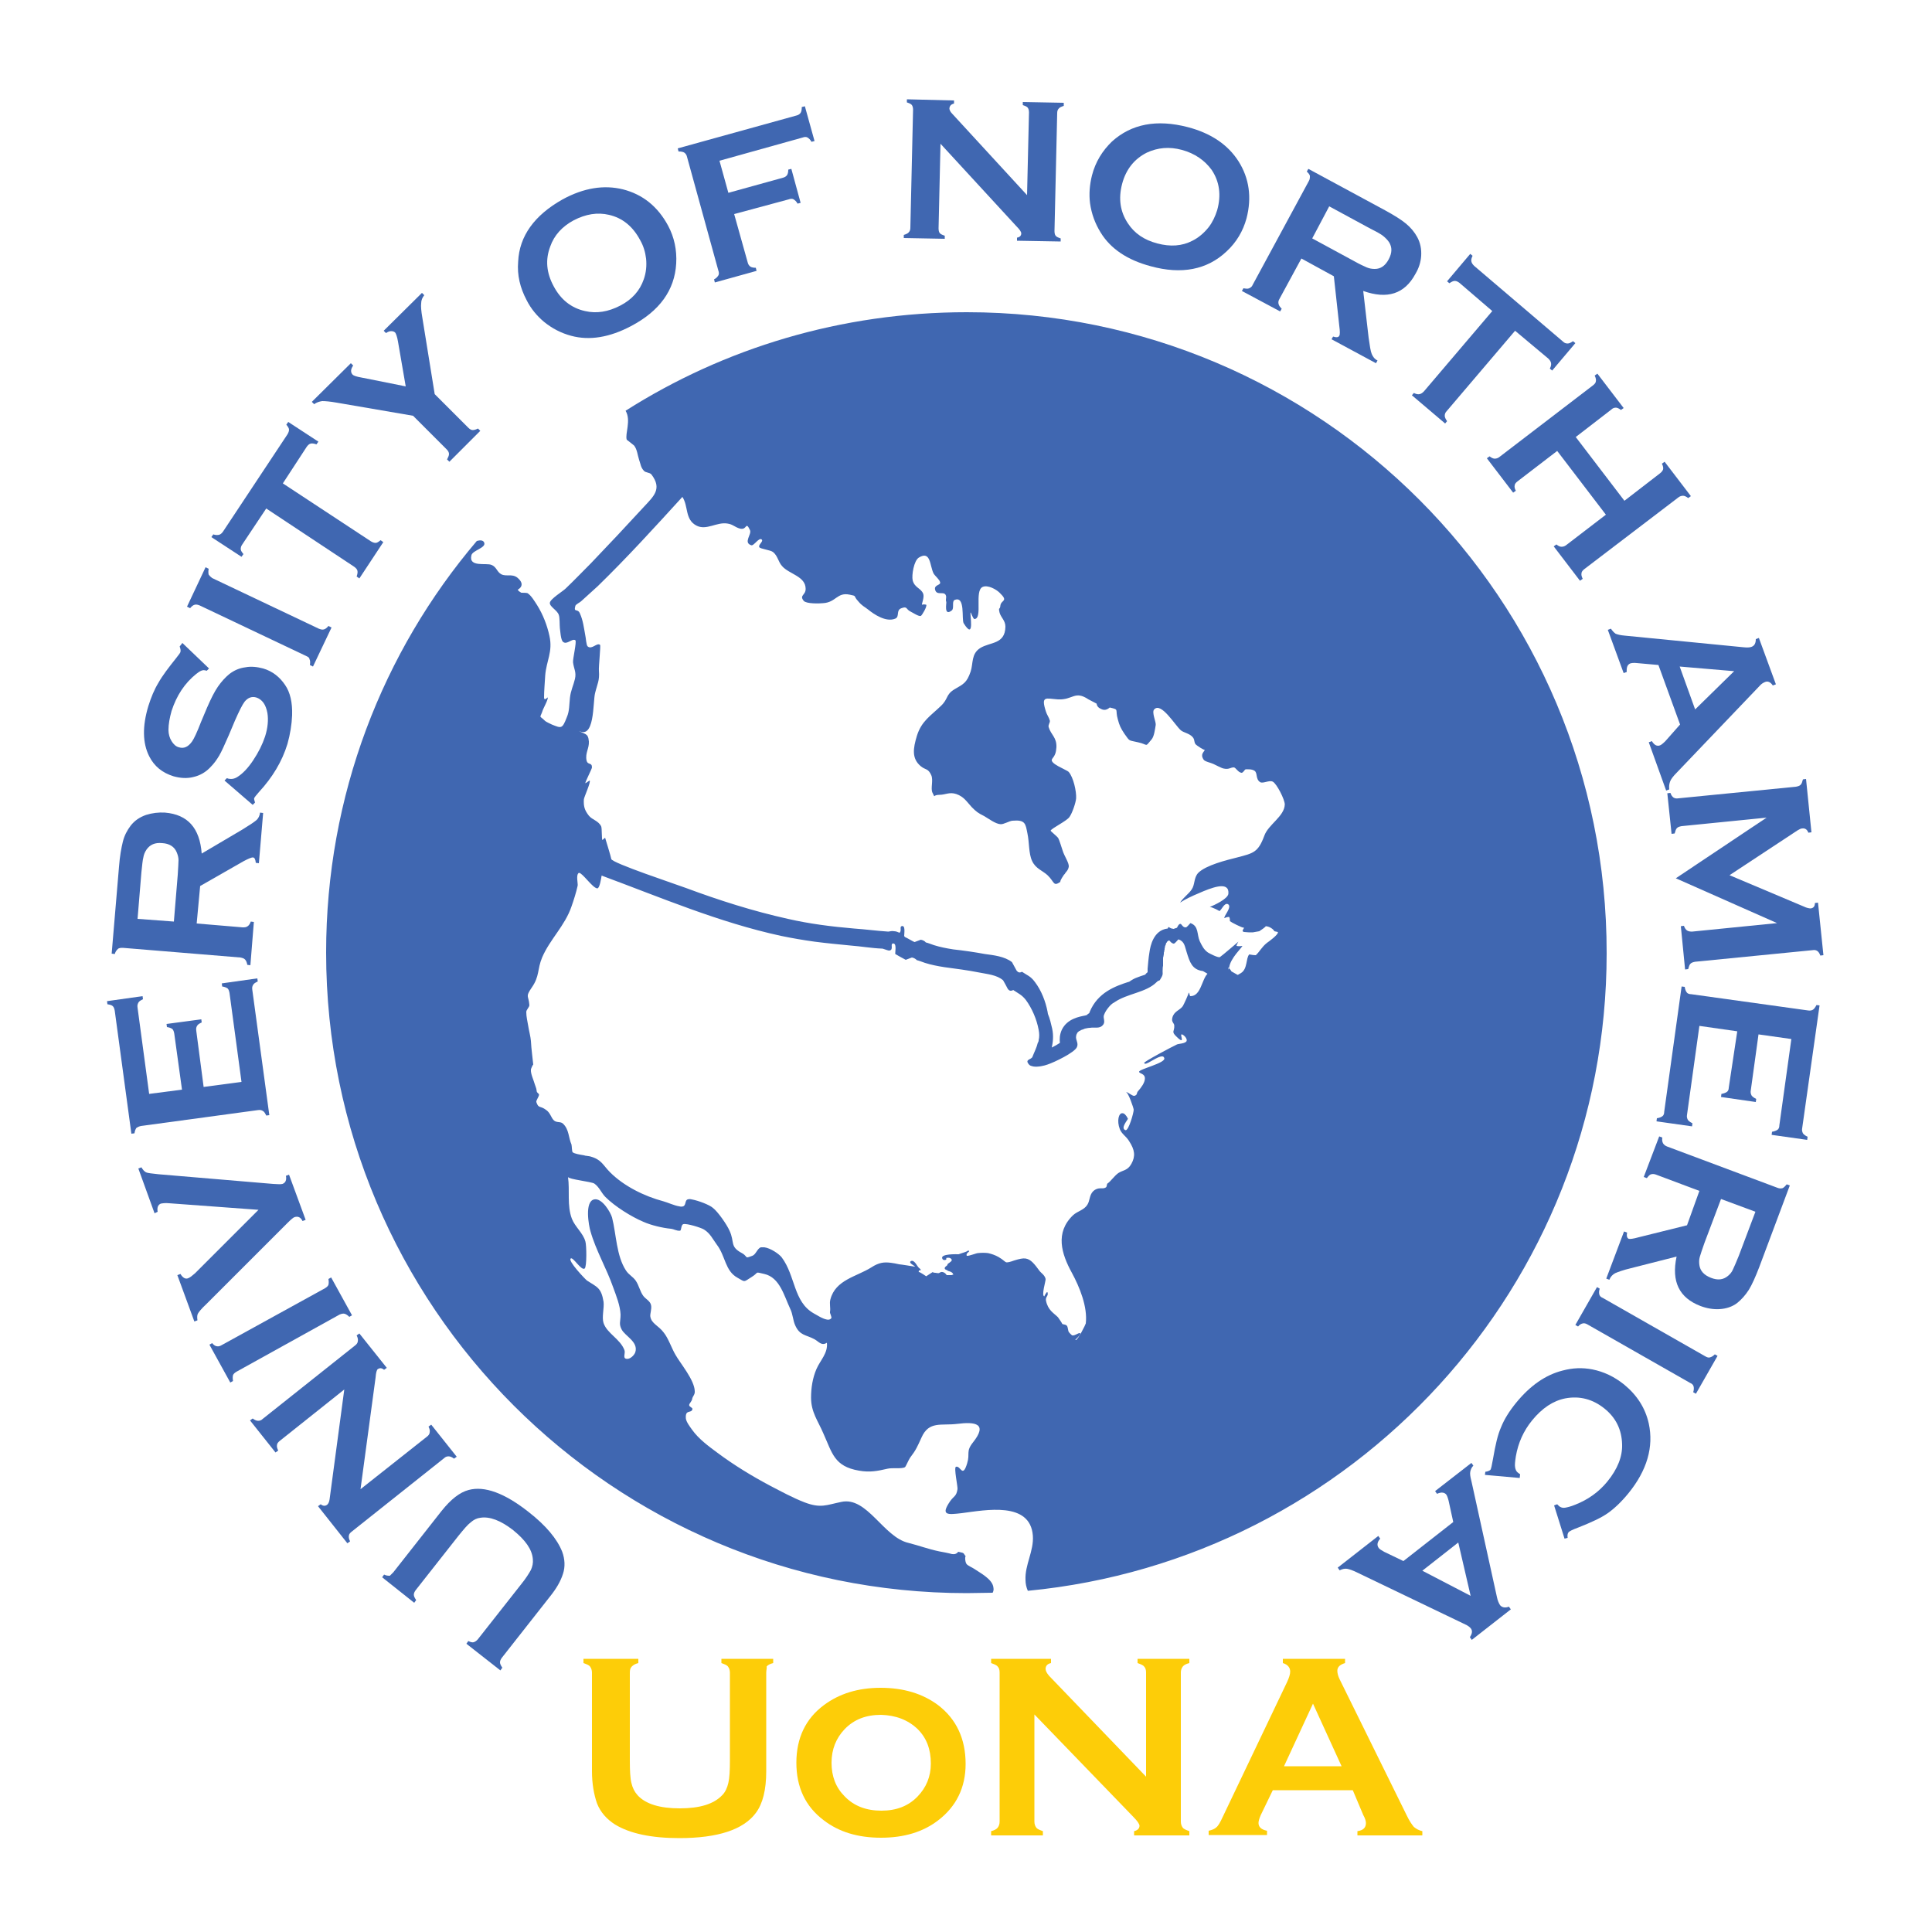 <?xml version="1.0" encoding="utf-8"?>
<!-- Generator: Adobe Illustrator 23.0.2, SVG Export Plug-In . SVG Version: 6.00 Build 0)  -->
<svg version="1.1" id="Layer_1" xmlns="http://www.w3.org/2000/svg" xmlns:xlink="http://www.w3.org/1999/xlink" x="0px" y="0px"
	 viewBox="0 0 500 500" style="enable-background:new 0 0 500 500;" xml:space="preserve">
<style type="text/css">
	.st0{fill:#4067B1;}
	.st1{fill:#FDCD08;}
</style>
<g>
	<path class="st0" d="M173.7,346.3C173.8,346.2,173.8,346.2,173.7,346.3C173.7,346.2,173.7,346.2,173.7,346.3z"/>
	<path class="st0" d="M250.2,80.8c-32.5,0-62.8,9.3-88.3,25.5c1.5,2.5-0.2,6,0.3,7.5c0,0,1.7,1.3,1.9,1.5c0.8,1,0.9,2.5,1.3,3.7
		c0.4,1.1,0.4,1.9,1.2,2.8c0.5,0.6,1.5,0.4,2,1c2.8,3.7,0.6,5.6-1.9,8.3c-4.5,4.9-9.1,9.8-13.7,14.6c-2.2,2.2-4.4,4.5-6.6,6.6
		c-0.7,0.7-4,2.7-4.1,3.7s1.9,1.9,2.3,3.1c0.3,0.7,0.2,2.7,0.3,3.5c0.1,0.6,0.2,3,0.8,3.5c1,0.9,2.4-1,3.2-0.4
		c0.4,0.3-0.7,4.9-0.6,5.7c0.2,1.7,0.9,2.5,0.5,4.3c-0.4,1.7-1.1,3-1.3,4.9c-0.2,1.7-0.1,3.4-0.8,5c-1.2,3.1-1.4,2.9-3.9,1.9
		c-0.4-0.2-1.5-0.7-1.7-0.9c-1.7-1.7-1.4-0.4-0.6-2.9c0-0.1,1.6-3.1,1.2-3.2c0,0-0.9,1-0.9,0c0-1.7,0.2-3.9,0.3-5.7
		c0.3-3.8,2-6.1,1.1-10.2c-0.6-2.8-1.7-5.6-3.2-8c-0.6-0.9-1.5-2.5-2.5-3.1c-0.2-0.1-1.6-0.1-1.6-0.1c-0.6-0.4-0.7-0.4-0.9-0.8
		c0,0,2.3-1.1-0.1-3.1c-1.4-1.1-2.9-0.2-4.2-0.9c-1.1-0.6-1.2-1.9-2.5-2.4c-1.3-0.6-6,0.7-5.2-2.5c0.3-1.3,3.9-1.9,3.3-3.3
		c-0.3-0.7-1.2-0.6-1.9-0.4c-24.4,28.7-39,65.9-39,106.5c0,91.6,74.2,165.8,165.8,165.8c2.2,0,4.5-0.1,6.7-0.1
		c0.2-0.4,0.3-0.8,0.2-1.3c-0.2-2.2-3.4-3.8-5-4.9c-0.4-0.3-1.7-0.8-2-1.3c-0.4-0.6-0.4-2.3-0.1-1.8c-0.9-1.2-0.3-0.9-2-1.3
		c-0.4,0.5-0.9,0.7-1.6,0.6c-1.1-0.3-2.2-0.5-3.3-0.7c-2.9-0.6-5.2-1.5-8-2.2c-6.5-1.5-10.7-12.1-17.4-10.6
		c-3.9,0.8-5.3,1.7-9.5,0.1c-3.1-1.2-6-2.8-8.9-4.3c-4.7-2.5-9.3-5.3-13.6-8.5c-2.3-1.7-4.9-3.6-6.6-6c-0.5-0.7-1.5-2-1.6-2.9
		c-0.2-2.5,1.4-1.2,1.7-2.4c0.1-0.5-1.1-0.6-0.8-1.3c0.1-0.2,0.7-1,0.7-1.2c0.1-0.9,0.8-1.2,0.7-2.2c-0.1-2.9-3.7-7.1-5-9.4
		c-1-1.7-1.8-4.2-3-5.7c-1.4-1.9-3.2-2.3-3.5-4.2c-0.1-0.7,0.4-1.9,0.2-2.9c-0.2-1.1-1.4-1.6-2-2.4c-0.9-1.2-1.1-2.7-2-4
		c-0.7-1-1.8-1.5-2.5-2.6c-2.5-3.8-2.5-9.4-3.6-13.7c-0.4-1.4-2.6-5.1-4.6-4.7c-2.6,0.5-1.4,6.9-1,8.2c1.4,5,4.2,9.7,5.9,14.6
		c0.8,2.2,1.8,4.7,1.9,7c0,1.9-0.5,2.4,0.3,3.9c0.9,1.7,4.4,3.2,3.5,5.9c-0.3,0.8-1.5,2-2.5,1.6c-0.7-0.3,0-1.4-0.3-2.2
		c-1.1-2.9-4.5-4.3-5.4-7c-0.5-1.5,0.2-3.9,0-5.5c-0.6-3.7-1.7-3.8-4.3-5.5c-0.5-0.4-5-5.1-4.2-5.7c0.6-0.5,2.7,3.2,3.6,2.6
		c0.6-0.4,0.5-6.1,0.2-7c-0.6-2.2-2.7-3.8-3.5-5.9c-1.3-3.4-0.5-7.3-1-10.8c0.1,0.6,6,1.2,6.8,1.7c1.3,0.9,1.8,2.4,2.9,3.5
		c2.4,2.4,6.7,5.1,9.8,6.4c2,0.9,5,1.6,7.1,1.8c0.9,0.1,1.5,0.6,2.4,0.5c0.4-0.1,0.2-1.6,0.9-1.7c0.9-0.2,4.5,0.9,5.3,1.4
		c1.6,1,2.2,2.4,3.3,3.9c2.3,3,2.1,6.8,5.4,8.6c2,1.1,1.4,1.2,3.6-0.2c2.1-1.3,0.6-1.4,3.3-0.8c4,0.9,5.1,5.6,6.7,9
		c0.7,1.4,0.7,3,1.3,4.3c1.2,2.7,2.8,2.4,5,3.6c1.1,0.6,1.8,1.8,3.2,0.9c0.3,2.7-1.7,4.5-2.7,6.8s-1.4,4.9-1.4,7.4
		c0,3.8,1.8,6,3.2,9.3c2.3,5.1,2.8,8.5,9.2,9.6c2.8,0.5,4.8,0.1,7.4-0.5c1.2-0.3,3.7,0.1,4.5-0.4c0.2-0.1,0.9-1.8,1.3-2.4
		c1.6-2.1,1.9-2.9,3-5.3c1.9-4.3,5.1-3,9.2-3.5c4.7-0.6,8-0.1,4.1,4.8c-1.9,2.4-0.7,2.8-1.5,5.4c-1.2,4-1.7,0.5-2.9,0.9
		c-0.6,0.2,0.5,5.1,0.4,5.8c-0.3,1.9-0.9,1.7-1.9,3.1c-2.6,3.8-0.6,3.5,3,3.1c6.2-0.8,17.7-3.1,18.4,5.8c0.3,4-2.1,7.6-1.9,11.5
		c0,0.9,0.2,1.9,0.6,2.8c84.1-8.1,149.8-78.9,149.8-165C415.9,155,341.7,80.8,250.2,80.8z M248.6,330.2h-0.2H248.6L248.6,330.2z
		 M308.1,257.8L308.1,257.8c-0.3,0-0.2-0.9-0.5-0.9l0,0l0,0c0.2,0-1.3,3.2-1.5,3.5c-0.8,1.1-2.3,1.3-2.7,3c-0.3,1.1,0.5,1.4,0.5,2
		c0.1,1.6-0.9,1.5,0.6,2.9c0.6,0.6,1,0.9,1.2,0.9c0.4,0.1-0.1-1.2,0-1.4c0-0.1,0.1-0.1,0.2-0.1c0.4,0.1,1.4,1,1.2,1.7
		c-0.3,0.7-2.1,0.7-2.5,0.9c-0.9,0.4-8.7,4.5-8.5,4.8c0.1,0.1,0.1,0.1,0.2,0.2c0.8,0.1,3.3-2,4.5-1.9c0.2,0,0.4,0.1,0.5,0.4
		c0.6,1.3-6.7,2.9-6.5,3.6c0.1,0.5,1.5,0.4,1.5,1.7c0,1.1-1,2.4-1.7,3.2c-0.6,0.6-0.1,1-1,1.3c0,0-0.1,0-0.2,0
		c-0.5-0.1-1.5-0.9-1.9-1h-0.1l0,0c0.6,0.1,2,4.2,2,4.6c0,0.8-1.3,5.4-2.1,5.3l0,0c-1.5-0.5,0.7-2.8,0.6-3c-0.5-1-1-1.4-1.4-1.4
		c-1-0.1-1.5,2-0.7,4.1c0.5,1.3,1.6,1.8,2.4,3.1c1.5,2.3,1.7,3.9,0.6,5.9c-1,1.8-2.2,1.6-3.4,2.4c-1,0.7-2,2.2-2.8,2.7
		c-0.2,0.2-0.1,0.8-0.4,1c-0.9,0.6-1.9-0.3-3.3,1c-1,1-0.8,2.4-1.5,3.5c-0.9,1.4-2.5,1.6-3.7,2.7c-4.7,4.5-3,10-0.3,14.9
		c2,3.7,4.1,8.8,3.6,13.1c0,0.2-2.1,4.4-2.6,4.3c0,0,0,0-0.1,0c-0.1-0.1,1.6-1.4,1.2-1.8h-0.1c-0.4,0-1.3,0.7-1.8,0.6h-0.1
		c-0.2-0.1-0.8-0.7-0.9-0.9c-0.2-0.2-0.2-1.3-0.5-1.6c-0.3-0.4-1.1-0.3-1.2-0.5c0-0.1-0.8-1.3-1.1-1.7c-1.1-1.1-2.6-1.8-3.1-4.3
		c-0.2-1,0.7-1.2,0.4-2.1c0,0,0-0.1-0.1-0.1c-0.2,0-0.8,1.1-0.7,1.1l0,0l0,0l0,0l0,0c-0.9-0.1,0.4-4.1,0.3-4.5c-0.2-1-1.2-1.6-1.5-2
		c-1.4-1.9-2.3-3.1-3.7-3.3c-0.7-0.1-1.6,0.1-2.9,0.5c-1.1,0.4-1.6,0.5-2,0.5c-0.5-0.1-0.7-0.6-2.1-1.4c-0.9-0.5-1.8-0.8-2.7-1
		c-0.8-0.1-1.7-0.1-2.6,0c-0.4,0-2.4,0.8-2.8,0.7h-0.1c-0.4-0.9,1.5-1.2,0.1-1.4l0,0l0,0c0.9,0.1-2.1,0.9-2.2,1l0,0l0,0l0,0
		c-0.3,0-5-0.2-4.2,1.2c0.1,0.2,0.3,0.3,0.5,0.3c0.3,0,0.6-0.1,0.5-0.4c-0.1-0.2,0.3-0.2,0.6-0.2s0.7,0.2,0.8,0.5
		c0.2,0.5-1.2,1-1.1,1.3c0,0.3-0.8,0.5-0.7,1c0,0.3,0.7,0.4,0.7,0.5c0,0.2,1.5,0.2,1.5,1.2l0,0c0,0,0-0.1-0.1-0.1s-0.2,0-0.3,0.1
		h-0.7l-0.3,0.5l0,0l0,0l0.3-0.5H245c-0.2-0.3-0.5-0.7-1.1-0.8l0,0c-0.5-0.1-0.8,0.3-1,0.3h0.1c0.1,0-0.5,0-0.9-0.1
		c-0.4,0-0.7-0.1-0.7-0.2c-0.3,0.2-1.6,1-1.7,1.1l0,0l0,0l0,0l0,0c-0.1-0.1-1.5-1-1.8-1.1c-0.1,0-0.1,0-0.1,0.1
		c-0.3-1.1,1.4,0-0.1-1.3c-0.3-0.3-0.9-1.6-1.6-1.7c-0.2,0-0.3,0-0.5,0.2c-0.4,0.4,1.3,1.2,1.2,1.3c0,0,0,0-0.1,0
		c-0.6-0.1-3.7-0.6-4-0.6c-0.8-0.2-1.5-0.3-2.2-0.4c-1.7-0.2-3-0.1-5,1.2c-3.8,2.4-9.3,3.2-10.6,8.3c-0.3,1.1,0.1,2.2-0.1,3.2
		c-0.1,0.4,0.6,1.4,0.3,1.7c-0.3,0.3-0.6,0.4-1.1,0.3c-1.2-0.2-2.8-1.3-3.4-1.6c-5.3-3-4.7-9.7-8.3-14.5c-0.7-0.9-2.9-2.4-4.5-2.6
		c-0.3,0-0.6,0-0.9,0c-0.9,0.3-1.3,1.9-2.2,2.2c-0.8,0.3-1.1,0.4-1.3,0.4c-0.4,0-0.3-0.5-1.4-1.1c-3.2-1.7-1.8-2.8-3.2-5.8
		c-0.7-1.6-3-4.9-4.3-5.9c-0.9-0.8-3.8-1.9-5.5-2.2c-0.4-0.1-0.7-0.1-1,0c-0.8,0.2-0.4,1.5-1.2,1.8c-0.3,0.1-0.6,0.1-1,0
		c-1.3-0.2-3-1-4.1-1.3c-4.9-1.3-10.2-3.9-13.8-7.5c-1.9-1.9-2.2-3.3-5.1-4.1c-0.3-0.1-0.7-0.1-1.2-0.2c-0.1,0-0.2,0-0.4-0.1
		c-1.2-0.2-2.5-0.4-3-0.8c-0.2-0.2-0.2-1.6-0.3-2c-0.8-1.8-0.6-3.9-2.2-5.4c-0.6-0.6-1.6-0.2-2.3-0.8c-0.8-0.7-0.9-1.9-2-2.7
		c-1.7-1.3-2-0.3-2.6-2.1c-0.1-0.4,0.7-1.4,0.7-1.9c0-0.3-0.6-0.5-0.6-0.9c-0.1-0.7-0.1-0.7-0.5-1.8c-0.3-1.1-1.1-2.7-1-3.8
		c0-0.2,0.5-1.3,0.6-1.3l0,0c-0.1-1.2-0.5-4-0.6-6.1c-0.1-1.2-0.5-2.6-0.7-3.9s-0.5-2.3-0.5-3.6c0-0.6,0.8-1.2,0.8-1.8
		c-0.2-2.6-1.1-2,0.6-4.5c2.1-3,1.4-4.7,2.7-7.8c2-4.7,5.9-8.2,7.6-13.2c0.6-1.7,1.2-3.6,1.6-5.4c0.1-0.6-0.5-2.8,0.3-3.3h0.1
		c0.9,0.1,3.4,3.8,4.6,4c0,0,0,0,0.1,0c0.6,0,1-2.7,1.1-3.3c15.4,5.7,30.3,12.1,46.4,15.6c2.9,0.6,5.8,1.1,8.7,1.5
		c3.1,0.4,6.2,0.7,9.3,1c2.7,0.2,5.5,0.7,8.2,0.8c0,0,0,0,0.1,0c0.4,0.1,1.1,0.4,1.6,0.5c0.1,0,0.2,0,0.2,0c1.1-0.2,0.2-1.6,0.8-1.8
		c0.1,0,0.2-0.1,0.3,0c0.8,0.1,0.3,2.5,0.4,2.7c0.1,0.1,2.5,1.4,2.7,1.5c0.5-0.2,1.1-0.4,1.6-0.6c0.5,0.1,0.9,0.3,1.3,0.7
		c0.5,0.1,1.5,0.5,2.1,0.7c1.6,0.5,3.1,0.8,5,1.1c3,0.4,6.1,0.8,9.1,1.4c2,0.4,4.5,0.6,6.1,2c0.4,0.7,0.8,1.4,1.2,2.2
		c0.2,0.3,0.5,0.5,0.7,0.5s0.5,0,0.7-0.2c1.3,0.9,2.2,1.2,3.3,2.6c1.6,2.2,2.8,5,3.3,7.7c0.2,1,0.2,1.9,0,2.7l0,0v0.1
		c0,0.1,0,0.2-0.1,0.3c0,0.1,0,0.2-0.1,0.2l0,0c-0.3,1.3-0.9,2.4-1.4,3.7c-0.3,0.8-2.2,0.6-0.8,2.1c0.2,0.2,0.6,0.3,1,0.4
		c1.2,0.2,2.9-0.2,3.7-0.5c1.8-0.6,7-3.1,7.6-4.5c0.5-1.1-0.4-1.8-0.2-2.9l0,0c0-0.1,0.1-0.3,0.1-0.4c0.1-0.1,0.1-0.2,0.2-0.4
		c0,0,0-0.1,0.1-0.1c0.1-0.1,0.2-0.2,0.3-0.3l0,0c0.1-0.1,0.3-0.1,0.4-0.2c0,0,0.1,0,0.1-0.1c0.1,0,0.2-0.1,0.3-0.1
		c0.1,0,0.2-0.1,0.3-0.1c0.1,0,0.1,0,0.2-0.1c0.1,0,0.2-0.1,0.3-0.1l0,0l0,0c0.5-0.1,0.9-0.2,1.3-0.2c1.1-0.2,2.5,0.3,3.3-0.7
		c0.8-0.8,0-1.8,0.3-2.6c0.3-0.8,0.7-1.4,1.2-2l0,0l0,0c0.4-0.5,0.9-1,1.5-1.3l0,0l0,0c3.3-2.3,8.2-2.5,10.9-5.2
		c0.9-0.9,0.5,0.2,1.3-1.3c0.5-0.9,0.2-1.1,0.3-2.1c0-0.2,0-0.5,0.1-0.9l0,0l0,0c0-0.1,0-0.1,0-0.2c0-0.1,0-0.2,0-0.3s0-0.1,0-0.2
		c0-0.1,0-0.2,0-0.3s0-0.1,0-0.2c0-0.1,0-0.3,0-0.4c0-0.1,0-0.1,0-0.2c0-0.2,0-0.4,0.1-0.6l0,0c0-0.2,0.1-0.4,0.1-0.6
		c0-0.1,0-0.1,0-0.2c0-0.1,0-0.3,0.1-0.4c0-0.1,0-0.1,0-0.2c0-0.1,0.1-0.3,0.1-0.4c0-0.1,0-0.1,0-0.2c0-0.2,0.1-0.3,0.1-0.4V245
		c0-0.2,0.1-0.3,0.2-0.5v-0.1c0-0.1,0.1-0.2,0.1-0.3c0,0,0-0.1,0.1-0.1c0-0.1,0.1-0.1,0.1-0.2c0,0,0-0.1,0.1-0.1
		c0-0.1,0.1-0.1,0.1-0.1s0,0,0.1-0.1c0.1,0,0.1-0.1,0.2-0.1l0,0h0.1l0,0c0,0,0.1,0,0.1,0.1l0,0c0.1,0.1,0.2,0.2,0.3,0.3l0,0l0.1,0.1
		l0,0c0.1,0.1,0.2,0.1,0.3,0.2c0.1,0,0.2,0.1,0.2,0.1c0.1,0,0.1,0,0.2,0c0.3,0,1.1-1.1,1.2-1.1l0,0c1.6,0.6,1.6,1.8,2.1,3.3
		c0.8,2.6,1.4,4.5,4.1,4.9h0.1c0.4,0.2,0.8,0.5,1.2,0.7C311,253.5,310.8,257.8,308.1,257.8z M309,231.7c3.2-1.4,7.4-3.3,8.6-1.8
		c0.4,0.5,0.3,1.2,0.3,1.4c-0.1,1.3-3.7,3-4.8,3.4c0.7,0.1,2.7,1.1,2.4,1.1c0.6-0.1,1.3-2.3,2.3-1.8c1.2,0.7-1.3,3.3-0.9,3.6
		c0.4-0.2,0.8-0.3,1.2-0.3c0.2,0.3,0.2,0.7,0.2,1.1c0.2,0.2,3.2,1.8,3.7,1.7c0-0.1,0.1-0.1,0-0.1c0,0.1,0,0.1,0,0.1
		c-0.2,0.3-0.8,1,0,1.1c1,0.1,1.3,0.1,2.2,0.1c0.2,0,1.5-0.3,1.7-0.3c0,0,2-1.3,1.6-1.3c1,0,2.1,0.8,2.3,1.3
		c0.3,0.1,0.6,0.1,0.9,0.2c0.3,0.6-2.5,2.6-2.8,2.8c-1.4,1.1-1.9,2.3-2.9,3.2c-0.6,0-1.1-0.1-1.7-0.2c-0.9,1-0.4,3.7-2.1,4.8
		c-0.4,0.2-0.6,0.4-0.9,0.5l-1.6-0.9c-0.2-0.4-0.5-0.7-0.7-0.9c0,0.2,0,0.4,0,0.6V251c-0.2-0.7-0.1-0.7,0.1-0.5
		c0.2-2.5,3.6-5.5,3.4-5.7c-0.5,0.1-1,0.1-1.5,0c0.1-0.4,0.3-0.8,0.5-1.1c0,0-4.3,3.7-4.8,4c-0.5,0.2-2.6-0.9-3.1-1.2
		c-1.1-0.8-1.5-1.7-2.1-2.9c-0.8-1.8-0.2-3.9-2.4-4.7c-0.1,0-0.9,1.1-1.2,1.1c-0.8,0.1-1.1-0.9-1.4-0.9c-0.4,0-0.6,0.4-0.9,1
		c-0.3,0.1-0.6,0.2-0.9,0.3c-0.1,0-0.3-0.1-0.4-0.1h-0.1c-0.1,0-0.4-0.2-0.8-0.4c-0.1,0.1-0.1,0.3-0.2,0.4c-3.7,0.4-4.5,4.6-4.7,6
		c-0.3,1.7-0.4,3.5-0.5,4.4c0,0.2,0,0.3,0,0.4c0,0.2,0,0.4,0,0.5c-0.2,0.2-0.4,0.3-0.5,0.5c-0.1,0.1-0.2,0.2-0.3,0.2
		c-0.6,0.2-1.3,0.4-2,0.7c-0.6,0.2-1.3,0.6-2,1.1h-0.1c-3.4,1.1-8,2.7-10.1,7.8c0,0.1-0.1,0.2-0.1,0.3c-0.2,0.1-0.5,0.3-0.6,0.5l0,0
		c-0.1,0-0.2,0-0.4,0.1c-1.5,0.3-4.7,0.8-6.1,3.7c-0.6,1.3-0.6,2.5-0.5,3.4c-0.6,0.4-1.3,0.8-2.1,1.2c0.3-1.4,0.5-3,0.1-4.9
		c-0.3-1.3-0.6-2.6-1.1-3.8c0-0.2-0.1-0.4-0.1-0.6c-0.5-2.6-1.6-5.5-3.3-7.7c-1.1-1.5-2-1.7-3.3-2.6c-0.6,0.3-1,0.2-1.4-0.3
		c-0.4-0.7-0.8-1.5-1.2-2.2c-1.9-1.5-4.8-1.8-7-2.1c-2.7-0.5-5.5-0.9-8.2-1.2c-1.9-0.3-3.4-0.6-5-1.1c-0.6-0.2-1.6-0.6-2.1-0.7
		c-0.3-0.4-0.8-0.6-1.3-0.7c-0.5,0.2-1.1,0.4-1.6,0.6c-0.2,0-1.8-1-2.5-1.3c-0.1-0.1-0.2-0.2-0.2-0.3c0-0.6,0.4-2.9-0.7-2.5
		c-0.5,0.2,0.1,1.2-0.5,1.7c-0.5-0.2-0.9-0.4-1.4-0.4c-0.5-0.1-1,0-1.5,0.1c-3-0.2-6-0.6-8.9-0.8c-5.8-0.5-11.4-1.2-17.1-2.5
		c-9-2-17.8-4.8-26.4-8c-2.1-0.8-19.3-6.5-19.3-7.5c0-0.3-1.6-5.5-1.6-5.5c-0.2,0.2-0.5,0.4-0.7,0.6c-0.2-0.1-0.1-3-0.3-3.5
		c-0.7-1.5-2.3-1.7-3.2-2.8c-1.1-1.4-1.4-2.4-1.3-4.2c0-0.5,1.9-4.6,1.5-4.9c-0.4,0.2-0.7,0.5-1.1,0.7c-0.2-0.1,1.7-3.7,1.7-4.1
		c0-1.4-1.1-0.5-1.4-1.8c-0.4-1.9,0.7-3.1,0.6-4.9c-0.2-2.4-1.1-1.7-3-3c4.6,3.1,4-7.2,4.6-9.5c0.6-2.5,1.2-3.2,1-5.8
		c-0.1-1,0.5-6.5,0.3-6.7c-0.8-0.7-2.1,1.3-3.2,0.4c-0.4-0.3-0.5-2.5-0.6-2.7c-0.4-2.2-0.6-4-1.4-5.8c-0.6-1.5-1.7-0.1-1.2-2
		c0.1-0.4,1.2-0.9,1.5-1.2c1.4-1.3,2.9-2.6,4.3-3.9c7.6-7.4,14.7-15.2,21.9-23.1c1.6,2.4,0.6,5.8,3.6,7.4c2.6,1.4,5.3-1,8.1-0.5
		c1.4,0.2,1.8,0.9,3.2,1.3c1.9,0.5,1.4-2.1,2.6,0.4c0.5,1.1-1.8,3.2,0.3,3.9c0.7,0.3,2.1-2.3,2.8-1.4c0.3,0.5-1,1.3-0.7,1.9
		c0.3,0.5,2.9,0.7,3.6,1.3c1.2,1,1.3,2.5,2.3,3.6c1.8,2.1,6.1,2.6,6.1,5.9c0,1.7-1.7,1.6-0.5,3.1c0.7,0.8,4.1,0.7,5,0.6
		c3.4-0.2,3.6-2.9,6.9-2.2c2,0.4,0.8,0.2,2.2,1.7c1.1,1.3,1.5,1.3,2.5,2.1c1.6,1.3,4.7,3.4,7.1,2.4c1.2-0.5,0.1-2.2,1.6-2.7
		c1.6-0.6,1.1,0.3,2.4,0.9c0.6,0.3,2.1,1.3,2.6,1.1c0.3-0.1,1.7-2.5,1.4-2.9c-0.4-0.1-0.7-0.1-1.1,0c-0.1-0.2,0.7-2,0.3-2.9
		c-0.6-1.4-2.2-1.5-2.7-3.4c-0.3-1.3,0.3-5.1,1.6-5.9c3.1-1.9,2.8,2.1,3.8,4.1c0.4,0.7,1.6,1.6,1.7,2.3c0.2,0.8-1.6,0.6-1.3,1.9
		c0.4,1.6,2.1,0.4,2.7,1.3c0.4,0.7-0.1,1.1,0.2,1.9c0.1,0.2-0.7,3.8,1.4,2.2c0.7-0.5,0-2.3,0.7-2.7c2.9-1.3,1.8,5,2.4,6
		c3,4.8,1.5-2.7,1.8-2.8c0.1,0,0.6,1.7,1,1.7c2.2-0.1-0.1-7.3,2.1-8.3c1.3-0.6,3.5,0.6,4.4,1.5c2.4,2.3,0.4,1.8,0.2,3.3
		c-0.1,1.3-0.6,0.2-0.2,1.9c0.4,1.3,1.5,2,1.5,3.6c-0.1,4.6-3.9,3.9-6.5,5.5c-2.4,1.5-1.8,4-2.5,6.1c-1,2.9-1.8,3.2-4.2,4.6
		c-2.3,1.4-1.5,2.4-3.5,4.3c-2.7,2.6-5,3.9-6.2,7.7c-1,3.3-1.4,5.9,1,7.9c1.2,1,1.9,0.5,2.7,2.3c0.6,1.3-0.2,3.4,0.3,4.5
		c0.9,1.7-0.1,0.6,1.8,0.6c1.6,0,2.6-0.8,4.4-0.2c2,0.7,2.7,2,4,3.4c1.2,1.2,1.6,1.5,3.2,2.3c1.2,0.7,2.9,2,4.2,2.1
		c0.8,0.1,2.2-0.8,3.1-0.9c3.4-0.3,3.4,0.8,3.9,3.3c0.5,2.3,0.3,5.2,1.2,7.1c0.9,2,2.7,2.5,4,3.7c1.9,1.8,1.4,3.1,3.5,1.6
		c-0.8,0.6,1.1-2.4,0.9-1.8c0.3-0.7,0.9-0.9,1.1-2c0.1-1-1.2-2.8-1.6-4.2c-0.3-0.8-0.8-2.7-1.2-3.3c-0.2-0.3-1.9-1.7-1.9-1.8
		c0.1-0.6,4.2-2.5,4.9-3.6c0.7-1,1.6-3.6,1.7-4.8c0.1-1.8-0.7-5.4-1.9-6.8c-0.5-0.6-5.2-2.2-4.3-3.4c0.7-0.9,1-1.5,1.1-3
		c0.1-2.6-1.4-3.2-2-5.2c-0.2-0.6,0.4-1.2,0.3-1.7c-0.2-0.8-0.8-1.6-1-2.3c-1.4-4.3,0-3.4,3.1-3.2c3.9,0.2,4.3-2.4,7.9,0
		c0.7,0.4,1.4,0.7,2.1,1.1c0.1,0.7,0.5,1.1,1.2,1.4c0.8,0.4,1.5,0.2,2.2-0.4c2.6,0.6,1.3,0.4,2.1,3.1c0.4,1.5,0.7,2.2,1.7,3.7
		c1.5,2.1,1,1.6,3.5,2.2c2.8,0.6,1.7,1.4,3.5-0.7c0.7-0.8,0.9-2.6,1.1-3.8c0.1-0.8-1.1-3.3-0.4-4c1.8-2,5.4,4.1,6.9,5.4
		c0.7,0.6,2.2,0.8,3,1.7c0.7,0.7,0.3,1.4,0.9,2c0.2,0.2,2.2,1.6,2.3,1.3c-0.1,0.6-1.3,1.1-0.3,2.6c0.3,0.5,1.9,0.8,2.5,1.1
		c0.7,0.3,2.1,1.1,2.7,1.2c1.4,0.3,1.7-0.3,2.6-0.3c0.5,0,1.1,1.3,2,1.4c0.5,0,0.8-0.9,1.1-0.9c0.5,0,1.6-0.1,2.3,0.4
		c0.8,0.6,0.2,2.1,1.4,2.9c0.7,0.5,2.4-0.6,3.3-0.1c1,0.5,3.1,4.6,3.1,5.9c-0.1,3.1-4.3,5.2-5.3,8.1c-1.6,4.3-2.8,4.5-7,5.6
		c-2.8,0.7-8.1,2-10.1,4c-1.2,1.3-0.8,3-1.7,4.3c-0.8,1.2-2.1,2-3,3.4C306.9,232.6,308.6,231.9,309,231.7z"/>
</g>
<path class="st0" d="M101.8,406.9l12.5-15.9c2.4-3,4.7-4.8,7-5.4c4.1-1.1,9.3,0.8,15.5,5.7c4.5,3.5,7.4,7,8.7,10.3
	c0.7,1.9,0.8,3.9,0.2,5.7c-0.6,1.9-1.7,3.8-3.3,5.8L129.9,429c-0.3,0.4-0.5,0.8-0.5,1.2c0,0.4,0.2,0.8,0.6,1.4l-0.5,0.7l-8.8-6.9
	l0.5-0.7c0.6,0.3,1.1,0.4,1.4,0.3s0.7-0.3,1.1-0.8l11.1-14.1c1.3-1.6,2.1-2.9,2.6-3.8c0.4-0.9,0.6-1.8,0.5-2.8
	c-0.2-2.5-1.9-4.9-5.1-7.5c-3.2-2.5-6.1-3.6-8.5-3.2c-0.9,0.1-1.7,0.5-2.5,1.2c-0.8,0.6-1.8,1.8-3.1,3.4l-11.1,14.1
	c-0.3,0.4-0.5,0.8-0.5,1.2c0,0.4,0.2,0.8,0.6,1.4l-0.5,0.7l-8.3-6.6l0.5-0.7c0.6,0.3,1.1,0.3,1.5,0.3
	C101.1,407.6,101.4,407.3,101.8,406.9z"/>
<path class="st0" d="M93.3,385.4l17.2-13.6c0.4-0.3,0.7-0.7,0.7-1.1c0.1-0.4,0-0.9-0.3-1.5l0.7-0.5l6.6,8.3l-0.7,0.5
	c-0.5-0.4-1-0.6-1.4-0.6s-0.8,0.1-1.2,0.5l-23.9,19c-0.4,0.3-0.7,0.7-0.7,1c-0.1,0.4,0,0.9,0.3,1.5l-0.7,0.5l-7.6-9.6l0.7-0.5
	c0.6,0.5,1.2,0.5,1.7,0.1c0.3-0.3,0.5-0.7,0.6-1.4l3.8-28.4l-16.7,13.3c-0.4,0.3-0.7,0.7-0.7,1c-0.1,0.4,0,0.9,0.3,1.5l-0.7,0.5
	l-6.6-8.3l0.7-0.5c0.5,0.4,1,0.6,1.4,0.6s0.8-0.1,1.2-0.5l23.9-19c0.4-0.3,0.7-0.7,0.7-1.1c0.1-0.4,0-0.9-0.3-1.5l0.7-0.5l7.1,8.9
	l-0.7,0.5c-0.6-0.5-1.1-0.5-1.6-0.2c-0.3,0.2-0.5,0.9-0.6,2.2L93.3,385.4z"/>
<path class="st0" d="M87.9,340.2L61.2,355c-0.5,0.3-0.8,0.6-0.9,0.9c-0.1,0.4-0.1,0.8,0,1.5l-0.7,0.4l-5.4-9.8l0.7-0.4
	c0.4,0.5,0.9,0.8,1.2,0.8c0.4,0.1,0.8,0,1.3-0.3l26.7-14.7c0.5-0.3,0.8-0.6,0.9-0.9c0.1-0.4,0.1-0.9,0-1.5l0.7-0.4l5.4,9.8l-0.7,0.4
	c-0.5-0.5-0.9-0.7-1.2-0.8C88.8,339.9,88.4,340,87.9,340.2z"/>
<path class="st0" d="M66.9,313.1l-23.1-1.7c-1-0.1-1.7,0-2.2,0.1c-0.7,0.3-1,1-0.8,2.1L40,314l-4.2-11.6l0.8-0.3
	c0.4,0.7,0.8,1.1,1.2,1.3c0.4,0.2,1.5,0.3,3.3,0.5l29.6,2.5c1.3,0.1,2,0.1,2.4,0c0.8-0.3,1.1-1,0.9-2.1l0.8-0.3l4.3,11.7l-0.8,0.3
	c-0.5-1-1.2-1.3-2.1-1c-0.3,0.1-0.9,0.6-1.8,1.5l-21,21c-1.3,1.2-2,2.1-2.2,2.5s-0.2,1-0.1,1.7l-0.8,0.3l-4.4-12l0.8-0.3
	c0.6,1,1.3,1.4,2,1.1c0.5-0.2,1-0.6,1.8-1.3L66.9,313.1z"/>
<path class="st0" d="M52.7,281.3l9.8-1.3l-3.1-23c-0.1-0.5-0.2-0.9-0.5-1.2c-0.3-0.2-0.7-0.4-1.4-0.5l-0.1-0.8l9.2-1.3l0.1,0.8
	c-0.6,0.3-1,0.5-1.2,0.9c-0.2,0.3-0.3,0.7-0.2,1.3l4.4,32.4l-0.8,0.1c-0.3-0.6-0.5-1-0.9-1.2c-0.3-0.2-0.7-0.3-1.3-0.2l-30.2,4.1
	c-0.5,0.1-0.9,0.3-1.2,0.5c-0.2,0.3-0.4,0.7-0.5,1.4l-0.8,0.1l-4.3-31.8c-0.1-0.5-0.2-0.9-0.5-1.2s-0.8-0.4-1.4-0.5l-0.1-0.8
	l9.2-1.3l0.1,0.8c-0.6,0.3-1,0.5-1.2,0.9s-0.3,0.7-0.2,1.3l3,22.3l8.5-1.1l-2-14.5c-0.1-0.5-0.2-0.9-0.5-1.2
	c-0.3-0.2-0.7-0.4-1.4-0.5l-0.1-0.8l9-1.2l0.1,0.8c-0.6,0.3-1,0.5-1.2,0.9c-0.2,0.3-0.3,0.7-0.2,1.3L52.7,281.3z"/>
<path class="st0" d="M50.9,239l11.9,1c0.5,0,0.9,0,1.3-0.3c0.3-0.2,0.6-0.6,0.8-1.2l0.8,0.1l-0.9,11.2l-0.8-0.1
	c-0.1-0.6-0.3-1.1-0.6-1.4c-0.3-0.3-0.7-0.4-1.2-0.5l-30.4-2.5c-0.5,0-1,0-1.3,0.3s-0.6,0.6-0.8,1.3l-0.8-0.1l1.9-22.5
	c0.2-2.7,0.6-4.9,1-6.5c0.4-1.6,1.1-2.9,2-4.1c1-1.3,2.3-2.2,4-2.8c1.6-0.5,3.2-0.7,4.9-0.6c5.9,0.5,9,4,9.5,10.6l10.5-6.2
	c1.8-1.1,3-1.9,3.6-2.4s0.9-1.2,1-2l0.8,0.1l-1.1,13l-0.8-0.1c-0.1-0.9-0.3-1.4-0.8-1.4c-0.3,0-1.1,0.3-2.4,1l-11.2,6.4L50.9,239z
	 M45,238.5l1-12.1c0.1-1.8,0.2-3.1,0.2-3.8s-0.2-1.4-0.5-2.1c-0.6-1.4-1.9-2.2-3.7-2.3c-1.9-0.2-3.2,0.4-4.1,1.7
	c-0.4,0.6-0.7,1.3-0.8,2c-0.2,0.7-0.3,2-0.5,3.8l-1,12.1L45,238.5z"/>
<path class="st0" d="M47.2,166.4l6.9,6.6l-0.6,0.6c-0.2-0.1-0.3-0.1-0.4-0.1c-0.6-0.2-1.3,0.1-2.3,0.9c-3,2.4-5.1,5.6-6.4,9.6
	c-0.5,1.8-0.8,3.4-0.8,4.9c0,1.1,0.3,2.1,0.8,2.9c0.5,0.8,1.1,1.4,1.9,1.6c1.3,0.4,2.4-0.1,3.4-1.5c0.5-0.7,1.3-2.4,2.3-5l1.6-3.8
	c1-2.3,1.9-4.1,2.8-5.4c0.9-1.3,1.9-2.4,3-3.3c1.2-0.9,2.5-1.5,4.1-1.7c1.5-0.3,3.1-0.1,4.6,0.3c2.4,0.7,4.3,2.2,5.7,4.3
	c1.3,1.9,1.9,4.5,1.8,7.8c-0.1,2.4-0.5,4.9-1.2,7.4c-1.4,4.6-3.9,8.7-7.4,12.5c-0.7,0.8-1.1,1.3-1.2,1.5s0,0.6,0.2,1.2l-0.6,0.6
	l-7.3-6.3l0.6-0.6c0.2,0,0.3,0.1,0.3,0.1c0.8,0.2,1.6,0.1,2.4-0.4c1.3-0.8,2.7-2.2,4.1-4.3s2.4-4.1,3.1-6.2c0.7-2.2,0.9-4.3,0.6-6.1
	c-0.2-1-0.5-1.9-1-2.6c-0.5-0.7-1.2-1.2-1.9-1.4c-1.1-0.3-2.1,0-3,1.1c-0.6,0.8-1.4,2.4-2.5,4.9l-1.6,3.8c-1.1,2.5-1.9,4.3-2.5,5.3
	s-1.3,2-2.2,2.9c-1.2,1.3-2.7,2.2-4.5,2.6c-1.6,0.4-3.3,0.3-5.1-0.2c-2.9-0.9-5-2.6-6.3-5.2c-1.7-3.4-1.8-7.7-0.2-13
	c0.7-2.2,1.5-4.2,2.6-6c1-1.8,2.6-3.9,4.6-6.4c0.7-0.9,1.1-1.4,1.1-1.6c0.1-0.4,0-0.8-0.2-1.4L47.2,166.4z"/>
<path class="st0" d="M79.3,169.8l-27.6-13.1c-0.5-0.2-0.9-0.3-1.3-0.2s-0.8,0.4-1.2,0.9l-0.8-0.4l4.8-10.2l0.8,0.4
	c-0.1,0.6-0.1,1.1,0,1.5c0.2,0.3,0.5,0.6,0.9,0.9l27.6,13.1c0.5,0.2,0.9,0.3,1.3,0.2s0.8-0.4,1.2-0.9l0.8,0.4L81,172.5l-0.8-0.4
	c0.1-0.6,0.1-1.1-0.1-1.5C80.1,170.3,79.8,170,79.3,169.8z"/>
<path class="st0" d="M73.2,125.1l22.8,15c0.5,0.3,0.9,0.4,1.2,0.4c0.4,0,0.8-0.3,1.3-0.7l0.7,0.5l-6.2,9.4l-0.7-0.5
	c0.2-0.6,0.3-1.1,0.2-1.5c-0.1-0.4-0.4-0.7-0.8-1l-22.8-15.1l-6.2,9.3c-0.3,0.4-0.4,0.8-0.4,1.2s0.3,0.8,0.7,1.3l-0.5,0.7l-7.8-5.1
	l0.5-0.7c0.6,0.2,1.1,0.2,1.5,0.1c0.4-0.1,0.7-0.4,1-0.8l16.7-25.2c0.3-0.5,0.4-0.9,0.4-1.2c0-0.4-0.3-0.8-0.7-1.3l0.5-0.7l7.8,5.1
	l-0.5,0.7c-0.6-0.2-1.1-0.3-1.5-0.2c-0.4,0.1-0.7,0.4-1,0.8L73.2,125.1z"/>
<path class="st0" d="M112.5,102l8.7,8.7c0.4,0.4,0.8,0.6,1.1,0.6c0.4,0,0.8-0.1,1.4-0.4l0.6,0.6l-8,8l-0.6-0.6
	c0.3-0.6,0.5-1,0.5-1.4s-0.2-0.8-0.6-1.2l-8.7-8.7l-19.8-3.4c-1.7-0.3-2.9-0.4-3.7-0.4c-0.7,0.1-1.4,0.3-2.1,0.8l-0.6-0.6l10.1-10
	l0.6,0.6c-0.7,1-0.7,1.8-0.1,2.4c0.2,0.2,1,0.5,2.2,0.7L105,100l-2-11.6c-0.2-1.2-0.5-2-0.7-2.3c-0.3-0.3-0.6-0.4-1.1-0.4
	c-0.4,0-0.9,0.2-1.3,0.5l-0.6-0.6l9.9-9.8l0.6,0.6c-0.5,0.6-0.8,1.3-0.8,2.1c-0.1,0.7,0,2,0.3,3.7L112.5,102z"/>
<path class="st0" d="M145.6,51.6c5.5-3,10.7-3.8,15.6-2.6c5.1,1.3,9,4.4,11.7,9.4c1.6,3,2.3,6.3,2.1,9.8
	c-0.4,6.9-4.3,12.3-11.7,16.2c-5.5,2.9-10.7,3.8-15.5,2.5c-2.6-0.7-4.9-1.9-7-3.6c-1.8-1.5-3.4-3.4-4.5-5.6c-1.7-3.2-2.5-6.5-2.2-10
	C134.4,61.1,138.3,55.7,145.6,51.6z M148.5,57c-3,1.6-5.1,3.9-6.1,6.8c-1.3,3.4-1,6.8,0.9,10.3c1.8,3.4,4.5,5.6,8.1,6.4
	c3,0.7,6,0.2,9.1-1.4s5.1-3.9,6.1-6.8c0.6-1.7,0.8-3.5,0.6-5.4c-0.2-1.7-0.7-3.3-1.5-4.7c-1.9-3.6-4.6-5.8-8.1-6.6
	C154.6,54.9,151.6,55.4,148.5,57z"/>
<path class="st0" d="M190,55.4l3.5,12.5c0.1,0.5,0.4,0.9,0.7,1.1s0.8,0.3,1.4,0.3l0.2,0.8l-10.8,3l-0.2-0.8c0.6-0.3,0.9-0.7,1.1-1
	c0.2-0.3,0.2-0.8,0-1.3l-8.1-29.4c-0.1-0.5-0.4-0.9-0.7-1.1c-0.3-0.2-0.8-0.3-1.5-0.3l-0.2-0.8l30.7-8.5c0.5-0.1,0.9-0.4,1.1-0.7
	c0.2-0.3,0.3-0.8,0.3-1.5l0.8-0.2l2.5,9l-0.8,0.2c-0.3-0.6-0.7-0.9-1-1.1c-0.3-0.2-0.8-0.2-1.3,0l-21.5,6l2.3,8.3l14.1-3.9
	c0.5-0.1,0.9-0.4,1.1-0.7c0.2-0.3,0.3-0.8,0.3-1.4l0.8-0.2l2.4,8.8l-0.8,0.2c-0.3-0.6-0.7-0.9-1-1.1c-0.3-0.2-0.8-0.2-1.3,0
	L190,55.4z"/>
<path class="st0" d="M243.4,37.2l-0.5,21.9c0,0.5,0.1,1,0.3,1.2c0.2,0.3,0.7,0.5,1.3,0.7v0.8l-10.6-0.2v-0.8
	c0.6-0.2,1.1-0.4,1.3-0.7c0.3-0.3,0.4-0.7,0.4-1.2l0.7-30.5c0-0.5-0.1-0.9-0.3-1.2c-0.2-0.3-0.7-0.5-1.3-0.7v-0.8l12.2,0.3v0.8
	c-0.8,0.2-1.1,0.6-1.2,1.2c0,0.4,0.2,0.9,0.7,1.4l19.4,21.1l0.5-21.4c0-0.5-0.1-0.9-0.3-1.2c-0.2-0.3-0.7-0.5-1.3-0.7v-0.8l10.6,0.2
	v0.8c-0.6,0.2-1.1,0.4-1.3,0.7c-0.3,0.3-0.4,0.7-0.4,1.2l-0.7,30.5c0,0.5,0.1,1,0.3,1.2c0.2,0.3,0.7,0.5,1.3,0.7v0.8l-11.3-0.2v-0.8
	c0.7-0.1,1.1-0.5,1.1-1.1c0-0.4-0.4-1-1.3-1.9L243.4,37.2z"/>
<path class="st0" d="M307.4,32.9c6.1,1.6,10.4,4.6,13.1,8.8c2.8,4.4,3.5,9.4,2.1,14.8c-0.9,3.3-2.6,6.2-5.2,8.6
	c-5,4.7-11.6,6-19.6,3.8c-6-1.6-10.4-4.5-13-8.8c-1.4-2.3-2.3-4.7-2.7-7.5c-0.3-2.4-0.1-4.8,0.5-7.2c0.9-3.5,2.7-6.4,5.2-8.8
	C292.8,32.1,299.3,30.8,307.4,32.9z M305.9,38.8c-3.3-0.9-6.3-0.6-9.1,0.7c-3.2,1.6-5.4,4.3-6.4,8.1s-0.5,7.2,1.5,10.2
	c1.7,2.6,4.2,4.3,7.6,5.2s6.4,0.7,9.1-0.7c1.6-0.8,3-2,4.2-3.5c1-1.3,1.7-2.8,2.2-4.4c1.1-3.9,0.6-7.4-1.4-10.4
	C311.8,41.5,309.2,39.7,305.9,38.8z"/>
<path class="st0" d="M336.8,66.9l-5.7,10.5c-0.3,0.5-0.3,0.9-0.2,1.3s0.4,0.8,0.8,1.2l-0.4,0.7l-9.9-5.3l0.4-0.7
	c0.6,0.1,1.1,0.2,1.5,0s0.7-0.4,0.9-0.9l14.5-26.8c0.3-0.5,0.3-0.9,0.3-1.3s-0.4-0.8-0.8-1.2l0.4-0.7l19.8,10.7
	c2.4,1.3,4.3,2.5,5.5,3.5s2.2,2.2,2.9,3.5c0.8,1.5,1.1,3.1,1,4.8c-0.1,1.6-0.6,3.2-1.5,4.7c-2.8,5.2-7.3,6.6-13.5,4.4l1.4,12.1
	c0.3,2.1,0.5,3.5,0.8,4.2s0.7,1.3,1.5,1.7l-0.4,0.7l-11.5-6.2l0.4-0.7c0.9,0.3,1.4,0.2,1.6-0.2c0.2-0.3,0.2-1.1,0-2.6l-1.4-12.8
	L336.8,66.9z M339.6,61.7l10.7,5.8c1.6,0.9,2.7,1.4,3.4,1.7c0.7,0.3,1.4,0.4,2.1,0.4c1.5,0,2.7-0.8,3.6-2.5s0.9-3.1,0.1-4.4
	c-0.4-0.6-0.9-1.1-1.5-1.6s-1.7-1.1-3.3-1.9L344,53.4L339.6,61.7z"/>
<path class="st0" d="M392.1,85.6l-17.7,20.8c-0.4,0.4-0.5,0.8-0.5,1.2c0,0.4,0.2,0.8,0.6,1.4l-0.5,0.6l-8.6-7.3l0.5-0.6
	c0.6,0.3,1.1,0.4,1.5,0.3s0.7-0.3,1.1-0.7l17.7-20.8l-8.5-7.3c-0.4-0.3-0.8-0.5-1.2-0.5c-0.4,0-0.8,0.2-1.4,0.6l-0.6-0.5l6-7.1
	l0.6,0.5c-0.3,0.6-0.4,1.1-0.3,1.5s0.3,0.7,0.7,1.1l23,19.6c0.4,0.4,0.8,0.5,1.2,0.5c0.4,0,0.8-0.2,1.4-0.6l0.6,0.5l-6,7.1l-0.6-0.5
	c0.3-0.6,0.4-1.1,0.3-1.5s-0.3-0.7-0.7-1.1L392.1,85.6z"/>
<path class="st0" d="M415.6,133.2L403,116.7l-10.3,7.9c-0.4,0.3-0.7,0.7-0.7,1c-0.1,0.4,0,0.9,0.3,1.4l-0.7,0.5l-6.8-8.9l0.7-0.5
	c0.5,0.4,1,0.6,1.3,0.6c0.4,0,0.8-0.1,1.2-0.4l24.3-18.6c0.4-0.3,0.7-0.7,0.7-1c0.1-0.4,0-0.9-0.3-1.5l0.7-0.5l6.8,8.9l-0.7,0.5
	c-0.5-0.4-1-0.6-1.3-0.6c-0.4,0-0.8,0.1-1.2,0.5l-9.2,7.1l12.6,16.5l9.2-7.1c0.4-0.3,0.7-0.7,0.8-1c0.1-0.4,0-0.9-0.3-1.5l0.7-0.5
	l6.8,8.9l-0.7,0.5c-0.5-0.4-1-0.6-1.3-0.6c-0.4,0-0.8,0.1-1.2,0.4L410,147.3c-0.4,0.3-0.7,0.7-0.7,1c-0.1,0.4,0,0.9,0.3,1.5
	l-0.7,0.5l-6.8-8.9l0.7-0.5c0.5,0.4,0.9,0.6,1.3,0.6s0.8-0.1,1.2-0.4L415.6,133.2z"/>
<path class="st0" d="M434.8,187.5l-5.6-15.4l-5.6-0.5c-0.8-0.1-1.4,0-1.7,0.1c-0.7,0.3-1,1-0.9,2.2l-0.8,0.3l-4.1-11.2l0.8-0.3
	c0.4,0.6,0.8,1,1.2,1.3c0.5,0.2,1.2,0.4,2.4,0.5l30.6,3c1,0.1,1.7,0.1,2.2-0.1c0.8-0.3,1.1-1,1.1-2l0.8-0.3l4.4,12l-0.8,0.3
	c-0.6-0.9-1.3-1.2-2-0.9c-0.5,0.2-1,0.5-1.5,1.1L433.9,200c-0.9,0.9-1.5,1.7-1.7,2.3s-0.3,1.2-0.2,2l-0.8,0.3l-4.5-12.5l0.8-0.3
	c0.6,1,1.3,1.4,2.1,1.1c0.3-0.1,0.8-0.5,1.4-1.1L434.8,187.5z M438.7,183.6l10.1-9.9l-14.1-1.2L438.7,183.6z"/>
<path class="st0" d="M433.7,227.3l23.5-15.7l-22,2.2c-0.5,0.1-0.9,0.2-1.2,0.5c-0.3,0.3-0.4,0.7-0.6,1.4l-0.8,0.1l-1.1-10.5l0.8-0.1
	c0.2,0.6,0.5,1,0.8,1.2s0.7,0.3,1.3,0.2l30.4-3c0.5-0.1,0.9-0.2,1.2-0.5c0.3-0.3,0.4-0.7,0.6-1.4l0.8-0.1l1.4,13.8l-0.8,0.1
	c-0.3-0.8-0.8-1.2-1.6-1.1c-0.3,0-0.7,0.2-1.2,0.5l-17.6,11.6l19.2,8.1c0.8,0.4,1.5,0.5,1.8,0.5c0.7-0.1,1.1-0.5,1.1-1.4l0.8-0.1
	l1.4,13.6l-0.8,0.1c-0.2-0.6-0.5-1-0.8-1.2s-0.7-0.3-1.2-0.2l-30.4,3c-0.5,0.1-0.9,0.2-1.2,0.5c-0.3,0.3-0.4,0.7-0.6,1.4l-0.8,0.1
	l-1.1-11.2l0.8-0.1c0.2,0.6,0.5,1,0.8,1.2s0.7,0.3,1.3,0.3l22-2.2L433.7,227.3z"/>
<path class="st0" d="M449.6,266.9l-9.8-1.4l-3.2,23c-0.1,0.5,0,0.9,0.2,1.3c0.2,0.3,0.6,0.6,1.2,0.9l-0.1,0.8l-9.2-1.3l0.1-0.8
	c0.7-0.1,1.1-0.3,1.4-0.5s0.5-0.6,0.5-1.2l4.5-32.4l0.8,0.1c0.1,0.7,0.3,1.1,0.5,1.4s0.6,0.5,1.2,0.5l30.2,4.2c0.5,0.1,1,0,1.3-0.2
	s0.6-0.6,0.9-1.2l0.8,0.1l-4.5,31.8c-0.1,0.5,0,0.9,0.2,1.3c0.2,0.3,0.6,0.6,1.2,0.9l-0.1,0.8l-9.2-1.3l0.1-0.8
	c0.6-0.1,1.1-0.3,1.4-0.5s0.5-0.6,0.5-1.2l3.1-22.3l-8.5-1.2l-2,14.5c-0.1,0.5,0,0.9,0.2,1.3c0.2,0.3,0.6,0.6,1.2,0.9l-0.1,0.8
	l-9-1.3l0.1-0.8c0.6-0.1,1.1-0.3,1.4-0.5s0.5-0.6,0.5-1.1L449.6,266.9z"/>
<path class="st0" d="M439.8,308.2l-11.2-4.2c-0.5-0.2-0.9-0.2-1.3-0.1s-0.7,0.5-1.1,1l-0.8-0.3l4-10.5l0.8,0.3
	c-0.1,0.7,0,1.1,0.2,1.5c0.2,0.3,0.5,0.6,1,0.8l28.6,10.7c0.5,0.2,0.9,0.2,1.3,0.1c0.3-0.1,0.7-0.5,1.1-1l0.8,0.3l-7.9,21.1
	c-1,2.6-1.9,4.6-2.7,5.9c-0.9,1.4-1.9,2.5-3,3.4c-1.3,1-2.9,1.5-4.6,1.6c-1.6,0.1-3.3-0.2-4.9-0.8c-5.5-2.1-7.6-6.3-6.2-12.8
	l-11.8,3c-2.1,0.5-3.4,1-4.1,1.3c-0.7,0.4-1.2,0.9-1.5,1.7l-0.8-0.3l4.6-12.2l0.8,0.3c-0.2,0.9,0,1.4,0.4,1.6c0.3,0.1,1.2,0,2.6-0.4
	l12.5-3.1L439.8,308.2z M445.4,310.3l-4.3,11.4c-0.6,1.7-1,2.9-1.2,3.6s-0.2,1.4-0.1,2.1c0.2,1.5,1.2,2.6,3,3.3
	c1.8,0.7,3.2,0.5,4.4-0.5c0.6-0.5,1-1,1.3-1.7c0.3-0.6,0.8-1.8,1.5-3.5l4.3-11.4L445.4,310.3z"/>
<path class="st0" d="M414.8,335.9l26.5,15.1c0.5,0.3,0.9,0.4,1.2,0.3c0.4-0.1,0.8-0.3,1.3-0.8l0.7,0.4l-5.6,9.8l-0.7-0.4
	c0.2-0.6,0.2-1.1,0.1-1.5s-0.4-0.7-0.9-0.9l-26.5-15.1c-0.5-0.3-0.9-0.4-1.3-0.3s-0.8,0.3-1.2,0.8l-0.7-0.4l5.6-9.8l0.7,0.4
	c-0.2,0.6-0.2,1.1-0.1,1.5S414.3,335.7,414.8,335.9z"/>
<path class="st0" d="M393.3,382.5l-9-0.8l0.1-0.8c0.7-0.1,1.1-0.3,1.3-0.5c0.2-0.2,0.4-1.2,0.7-2.9c0.6-3.5,1.2-6.2,2.1-8.2
	c0.8-2,2.1-4.1,3.9-6.3c3.6-4.4,7.6-7.2,12-8.3c2.6-0.7,5.1-0.8,7.7-0.3c3,0.6,5.7,1.9,8.2,3.9c3.4,2.8,5.5,6.1,6.4,10.1
	c1.3,6-0.4,12.1-5.3,18.1c-1.8,2.2-3.6,3.9-5.3,5.1s-4.3,2.4-7.6,3.7c-1.6,0.6-2.4,1-2.6,1.3s-0.3,0.7-0.2,1.4l-0.8,0.2l-2.7-8.6
	l0.8-0.3c0.2,0.2,0.4,0.4,0.5,0.5c0.4,0.3,0.9,0.5,1.5,0.4s1.5-0.3,2.7-0.8c3.3-1.3,6.1-3.3,8.3-6c2.6-3.2,3.9-6.4,3.8-9.6
	c-0.1-3.8-1.6-6.9-4.6-9.3s-6.4-3.3-10.1-2.6c-3.1,0.6-6,2.5-8.6,5.7c-2.2,2.7-3.6,5.8-4.2,9.3c-0.2,1.3-0.3,2.2-0.2,2.8
	c0.1,0.6,0.3,1.1,0.7,1.4c0.2,0.1,0.3,0.3,0.6,0.4L393.3,382.5z"/>
<path class="st0" d="M363.2,404l12.9-10.1l-1.2-5.5c-0.2-0.8-0.4-1.3-0.6-1.6c-0.5-0.6-1.3-0.7-2.4-0.2l-0.5-0.7l9.4-7.3l0.5,0.7
	c-0.5,0.5-0.7,1.1-0.8,1.6c-0.1,0.5,0,1.3,0.3,2.4l6.6,30c0.2,1,0.5,1.6,0.8,2.1c0.5,0.6,1.3,0.8,2.3,0.4l0.5,0.7l-10.1,7.9
	l-0.5-0.7c0.6-0.9,0.7-1.6,0.3-2.2c-0.3-0.4-0.8-0.8-1.5-1.1L351.3,407c-1.2-0.6-2.1-0.9-2.7-1s-1.3,0.1-1.9,0.4l-0.5-0.7l10.5-8.2
	l0.5,0.7c-0.8,0.9-0.9,1.7-0.4,2.4c0.2,0.3,0.7,0.6,1.4,1L363.2,404z M368.1,406.5l12.5,6.5l-3.2-13.8L368.1,406.5z"/>
<g>
	<g>
		<path class="st1" d="M198.3,432.9v25.5c0,4.8-0.9,8.4-2.7,10.8c-3.2,4.3-9.8,6.5-19.8,6.5c-7.3,0-12.8-1.2-16.6-3.5
			c-2.2-1.4-3.8-3.2-4.7-5.5c-0.8-2.3-1.3-5.1-1.3-8.3v-25.5c0-0.7-0.2-1.2-0.5-1.6s-0.9-0.6-1.7-0.9v-1.1h14.2v1.1
			c-0.8,0.2-1.3,0.5-1.7,0.9s-0.5,0.9-0.5,1.6v22.7c0,2.6,0.1,4.6,0.4,5.8c0.3,1.3,0.8,2.3,1.6,3.2c2.1,2.3,5.8,3.4,10.9,3.4
			c5.2,0,8.8-1.1,11-3.4c0.8-0.8,1.3-1.9,1.6-3.2c0.3-1.3,0.4-3.2,0.4-5.8v-22.7c0-0.7-0.2-1.2-0.5-1.6s-0.9-0.6-1.7-0.9v-1.1h13.4
			v1.1c-0.8,0.2-1.4,0.5-1.7,0.9C198.5,431.7,198.3,432.2,198.3,432.9z"/>
		<path class="st1" d="M227.9,436.8c5.9,0,10.9,1.5,14.9,4.5c4.7,3.6,7.1,8.7,7.1,15.2c0,6.1-2.4,11-7.1,14.6
			c-3.9,3-8.8,4.5-14.8,4.5s-10.9-1.5-14.8-4.5c-4.8-3.6-7.1-8.6-7.1-14.9c0-6.4,2.4-11.4,7.1-14.9
			C217.2,438.3,222.1,436.8,227.9,436.8z M228,443.8c-3.9,0-7,1.2-9.4,3.7c-2.2,2.3-3.4,5.2-3.4,8.7s1.1,6.4,3.4,8.7
			c2.4,2.5,5.6,3.7,9.5,3.7s7-1.2,9.4-3.7c2.2-2.3,3.4-5.1,3.4-8.5c0-3.7-1.1-6.6-3.4-8.9C235,445.1,231.8,443.9,228,443.8z"/>
		<path class="st1" d="M267.7,443.7v27.7c0,0.7,0.2,1.2,0.5,1.6s0.9,0.6,1.7,0.9v1.1h-13.4v-1.1c0.8-0.2,1.4-0.5,1.7-0.9
			c0.3-0.4,0.5-0.9,0.5-1.6v-38.6c0-0.7-0.2-1.2-0.5-1.5c-0.3-0.4-0.9-0.6-1.7-0.9v-1.1H272v1.1c-1,0.2-1.4,0.8-1.4,1.5
			c0,0.5,0.3,1.1,0.9,1.8l25.1,26.1v-27c0-0.7-0.2-1.2-0.5-1.5c-0.3-0.4-0.9-0.6-1.7-0.9v-1.1h13.4v1.1c-0.8,0.2-1.4,0.5-1.7,0.9
			c-0.3,0.4-0.5,0.9-0.5,1.5v38.6c0,0.7,0.2,1.2,0.5,1.6s0.9,0.6,1.7,0.9v1.1h-14.3v-1.1c0.9-0.2,1.4-0.7,1.4-1.4
			c0-0.4-0.5-1.2-1.6-2.3L267.7,443.7z"/>
		<path class="st1" d="M350.1,463.3h-20.7l-3.1,6.4c-0.4,0.9-0.6,1.6-0.6,2.1c0,1,0.7,1.7,2.2,2v1.1h-15.1v-1.1
			c0.9-0.2,1.6-0.5,2-0.9c0.5-0.4,1-1.3,1.6-2.6l16.7-35c0.5-1.1,0.8-2,0.8-2.7c0-1-0.6-1.8-1.9-2.2v-1.1h16.1v1.1c-1.3,0.4-2,1-2,2
			c0,0.6,0.2,1.4,0.6,2.2l17.3,35.1c0.7,1.5,1.4,2.5,1.9,3.1c0.6,0.5,1.3,0.9,2.2,1.1v1.1h-16.8v-1.1c1.5-0.2,2.2-0.9,2.2-2.1
			c0-0.5-0.2-1.2-0.7-2.1L350.1,463.3z M347.2,457.1l-7.4-16.2l-7.5,16.2H347.2z"/>
	</g>
</g>
<rect x="-371" y="69.9" class="st0" width="37" height="67.1"/>
</svg>
